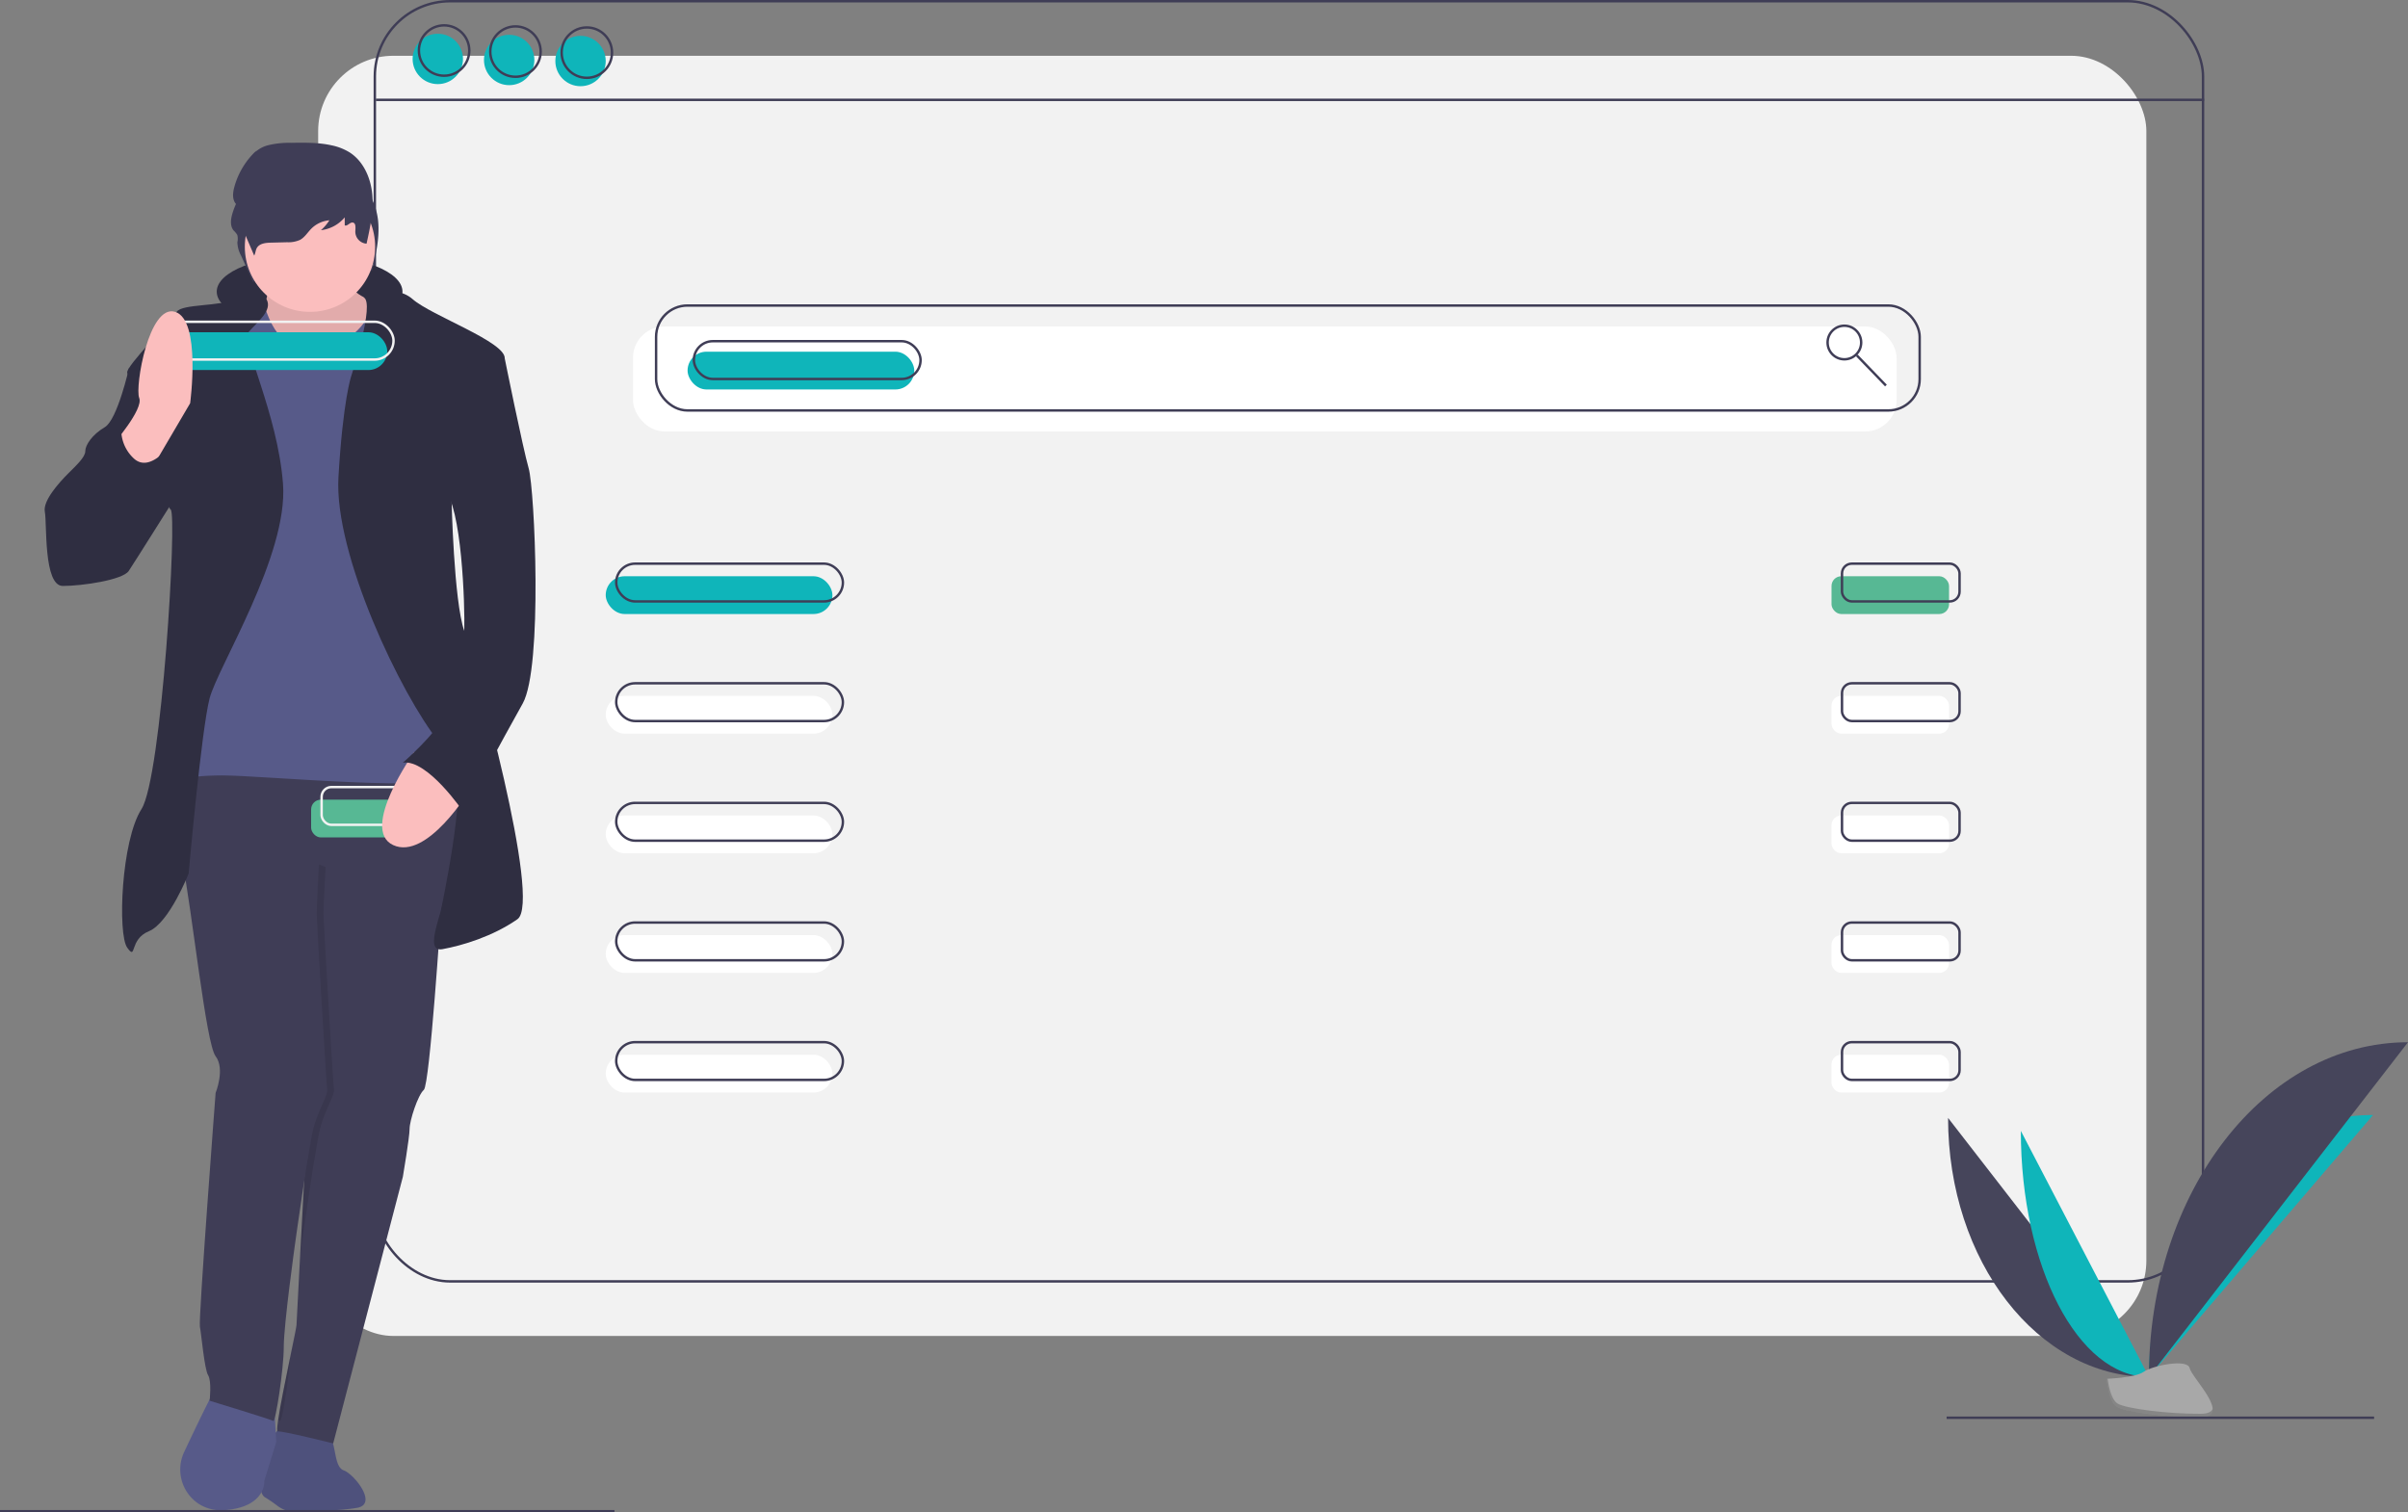 <svg xmlns="http://www.w3.org/2000/svg" id="ef501d01-dc5e-4abd-bb12-134d43e6f423" width="991.463" height="622.821" data-name="Layer 1" viewBox="0 0 991.463 622.821"><rect x="0" y="0" width="991.463" height="622.821" fill="#808080" stroke="none"/><title>domain names</title><rect width="752.734" height="527.173" x="131" y="22.97" fill="#f2f2f2" rx="30.995"/><rect width="520.259" height="43.211" x="260.633" y="134.454" fill="#fff" rx="12.89"/><rect width="752.734" height="527.173" x="154.334" y=".5" fill="none" stroke="#3f3d56" stroke-miterlimit="10" rx="30.995"/><line x1="154.766" x2="907.5" y1="41.118" y2="41.118" fill="none" stroke="#3f3d56" stroke-miterlimit="10"/><circle cx="180.26" cy="24.266" r="10.371" fill="#0fb5ba"/><circle cx="209.644" cy="24.698" r="10.371" fill="#0fb5ba"/><circle cx="239.027" cy="25.13" r="10.371" fill="#0fb5ba"/><circle cx="182.853" cy="20.809" r="10.371" fill="none" stroke="#3f3d56" stroke-miterlimit="10"/><circle cx="212.237" cy="21.241" r="10.371" fill="none" stroke="#3f3d56" stroke-miterlimit="10"/><circle cx="241.62" cy="21.673" r="10.371" fill="none" stroke="#3f3d56" stroke-miterlimit="10"/><rect width="520.259" height="43.211" x="270.139" y="125.812" fill="none" stroke="#3f3d56" stroke-miterlimit="10" rx="12.89"/><circle cx="759.399" cy="141.045" r="6.914" fill="none" stroke="#3f3d56" stroke-miterlimit="10"/><line x1="764.502" x2="776.508" y1="146.329" y2="158.763" fill="none" stroke="#3f3d56" stroke-miterlimit="10"/><rect width="93.336" height="15.556" x="283.102" y="144.824" fill="#0fb5ba" rx="7.778"/><rect width="93.336" height="15.556" x="285.695" y="140.503" fill="none" stroke="#3f3d56" stroke-miterlimit="10" rx="7.778"/><rect width="93.336" height="15.556" x="249.398" y="237.296" fill="#0fb5ba" rx="7.778"/><rect width="93.336" height="15.556" x="249.398" y="286.556" fill="#fff" rx="7.778"/><rect width="93.336" height="15.556" x="249.398" y="335.817" fill="#fff" rx="7.778"/><rect width="93.336" height="15.556" x="249.398" y="385.077" fill="#fff" rx="7.778"/><rect width="93.336" height="15.556" x="249.398" y="434.338" fill="#fff" rx="7.778"/><rect width="93.336" height="15.556" x="253.719" y="232.11" fill="none" stroke="#3f3d56" stroke-miterlimit="10" rx="7.778"/><rect width="93.336" height="15.556" x="253.719" y="281.371" fill="none" stroke="#3f3d56" stroke-miterlimit="10" rx="7.778"/><rect width="93.336" height="15.556" x="253.719" y="330.631" fill="none" stroke="#3f3d56" stroke-miterlimit="10" rx="7.778"/><rect width="93.336" height="15.556" x="253.719" y="379.892" fill="none" stroke="#3f3d56" stroke-miterlimit="10" rx="7.778"/><rect width="93.336" height="15.556" x="253.719" y="429.152" fill="none" stroke="#3f3d56" stroke-miterlimit="10" rx="7.778"/><rect width="48.396" height="15.556" x="754.101" y="237.296" fill="#57b894" rx="4.012"/><rect width="48.396" height="15.556" x="754.101" y="286.556" fill="#fff" rx="4.012"/><rect width="48.396" height="15.556" x="754.101" y="335.817" fill="#fff" rx="4.012"/><rect width="48.396" height="15.556" x="754.101" y="385.077" fill="#fff" rx="4.012"/><rect width="48.396" height="15.556" x="754.101" y="434.338" fill="#fff" rx="4.012"/><rect width="48.396" height="15.556" x="758.422" y="232.11" fill="none" stroke="#3f3d56" stroke-miterlimit="10" rx="4.012"/><rect width="48.396" height="15.556" x="758.422" y="281.371" fill="none" stroke="#3f3d56" stroke-miterlimit="10" rx="4.012"/><rect width="48.396" height="15.556" x="758.422" y="330.631" fill="none" stroke="#3f3d56" stroke-miterlimit="10" rx="4.012"/><rect width="48.396" height="15.556" x="758.422" y="379.892" fill="none" stroke="#3f3d56" stroke-miterlimit="10" rx="4.012"/><rect width="48.396" height="15.556" x="758.422" y="429.152" fill="none" stroke="#3f3d56" stroke-miterlimit="10" rx="4.012"/><rect width="47.491" height="62.293" x="154.923" y="317.928" fill="#2f2e41"/><path fill="#575a89" d="M221.723,723.562s13.26,0,17.269,4.317,2.467,14.494,6.784,16.036,14.186,13.877,5.551,15.419c-6.026,1.076-18.059,1.551-24.78,1.74a12.842,12.842,0,0,1-8.166-2.645,54.4,54.4,0,0,0-4.985-3.412c-4.626-2.775,0-21.278,0-21.278Z" transform="translate(-104.268 -138.421)"/><path d="M221.723,723.562s13.26,0,17.269,4.317,2.467,14.494,6.784,16.036,14.186,13.877,5.551,15.419c-6.026,1.076-18.059,1.551-24.78,1.74a12.842,12.842,0,0,1-8.166-2.645,54.4,54.4,0,0,0-4.985-3.412c-4.626-2.775,0-21.278,0-21.278Z" opacity=".1" transform="translate(-104.268 -138.421)"/><path fill="#3f3d56" d="M272.914,603.293c0,3.392-2.775,19.736-2.775,19.736L241.459,732.813s-20.97-5.242-22.82-4.934c-.389.065-.274-1.733.145-4.635.879-6.075,3.105-16.98,4.916-25.75,1.459-7.068,2.649-12.752,2.649-13.405,0-.759.675-13.492,1.471-28.254,1.141-21.241,2.538-46.683,2.538-46.683l-4.626-67.227,1.234-26.521,7.401-31.763,49.033,13.26,2.316,15.638.151,1.015s-4.631,71.53-7.098,73.688S272.914,599.9,272.914,603.293Z" transform="translate(-104.268 -138.421)"/><path fill="#575a89" d="M213.088,709.068s-18.503-.308-20.353,1.85c-1.263,1.474-8.274,16.167-12.597,25.345a16.926,16.926,0,0,0,5.98,21.457,17.279,17.279,0,0,0,11.242,2.539c16.653-1.542,15.727-12.027,15.727-12.027l4.934-16.036-1.234-20.97Z" transform="translate(-104.268 -138.421)"/><path d="M218.784,723.244c.879-6.075,3.105-16.98,4.916-25.75-.709,10.405-3.337,26.598-4.135,26.068A5.318,5.318,0,0,0,218.784,723.244Z" opacity=".1" transform="translate(-104.268 -138.421)"/><path d="M241.768,587.257c.308,1.85-3.084,7.401-5.242,14.186s-8.018,49.341-8.018,49.341-.274,1.958-.688,5.051c1.141-21.241,2.538-46.683,2.538-46.683l-4.626-67.227,1.234-26.521,7.401-31.763,49.033,13.26,2.316,15.638-47.34-18.105s-.925,16.653-.925,20.045S241.459,585.407,241.768,587.257Z" opacity=".1" transform="translate(-104.268 -138.421)"/><path fill="#3f3d56" d="M189.651,450.952s-14.802,19.736-10.485,41.323,9.868,75.862,13.877,81.105,0,15.111,0,15.111-7.093,93.131-6.476,96.215,1.85,17.578,3.392,20.045.617,10.485.617,10.485,25.287,7.71,26.212,8.326,4.317-21.278,4.317-30.53,4.626-42.248,4.626-42.248,5.859-42.557,8.018-49.341,5.551-12.335,5.242-14.186-4.317-69.386-4.317-72.778.925-20.045.925-20.045l50.135,19.172s11.152-52.005,5.488-57.175S189.651,450.952,189.651,450.952Z" transform="translate(-104.268 -138.421)"/><ellipse cx="127.477" cy="120.101" fill="#2f2e41" rx="38.239" ry="14.957"/><path fill="#3f3d56" d="M209.661,211.406a31.665,31.665,0,0,0-9.768,15.177c-.645,2.269-.947,4.917.581,6.77a8.857,8.857,0,0,1,1.497,1.813,6.437,6.437,0,0,1,.038,3.009,11.827,11.827,0,0,0,1.478,5.431l5.071,11.18c.561-.975.568-2.173,1.147-3.139,1.123-1.875,3.811-2.147,6.089-2.201l7.105-.167a12.983,12.983,0,0,0,5.6-.966c2.066-1.049,3.308-3.092,4.968-4.658a12.951,12.951,0,0,1,7.822-3.415,18.482,18.482,0,0,1-3.676,4.071,16.114,16.114,0,0,0,10.363-5.281l.011,3.301c1.182.443,2.194-1.315,3.456-1.173,1.498.168,1.219,2.25,1.145,3.674a5.118,5.118,0,0,0,4.894,5.041c1.554-6.643,3.117-13.411,2.497-20.19S256.2,215.993,250.152,212.308a25.048,25.048,0,0,0-7.943-2.943c-5.729-1.196-11.659-1.113-17.525-1.024a40.776,40.776,0,0,0-9.994.977c-3.231.87-6.323,2.662-7.962,5.435" transform="translate(-104.268 -138.421)"/><path fill="#fbbebe" d="M215.247,254.204s-1.542,12.644-3.701,12.644,9.251,20.662,9.251,20.662l30.838,2.467,18.503-11.719-8.943-15.111s-14.494-2.467-12.644-10.793S215.247,254.204,215.247,254.204Z" transform="translate(-104.268 -138.421)"/><path d="M215.247,254.204s-1.542,12.644-3.701,12.644,9.251,20.662,9.251,20.662l30.838,2.467,18.503-11.719-8.943-15.111s-14.494-2.467-12.644-10.793S215.247,254.204,215.247,254.204Z" opacity=".1" transform="translate(-104.268 -138.421)"/><circle cx="127.631" cy="101.598" r="26.829" fill="#fbbebe"/><path fill="#575a89" d="M234.367,281.342s18.503.925,24.362-19.736c0,0,18.195,3.701,19.736,12.335S302.519,450.335,295.118,457.736s-82.646,0-99.299,0-26.212,3.392-26.212,3.392l22.512-105.158,2.467-71.853,4.317-19.12s12.716-3.82,14.222-.368S218.947,284.734,234.367,281.342Z" transform="translate(-104.268 -138.421)"/><path fill="#2f2e41" d="M213.97,261.605s-7.667-3.084-13.217,0-21.587,1.85-23.745,5.242-20.97,22.512-20.353,24.979,15.111,54.584,17.886,56.434-3.701,110.401-12.027,123.353-9.868,51.5-5.859,57.051.617-3.392,8.943-6.784,16.344-23.745,16.344-23.745,5.242-59.209,8.635-72.161,32.38-58.901,30.221-88.197-17.578-58.593-14.186-62.602S216.703,266.231,213.97,261.605Z" transform="translate(-104.268 -138.421)"/><path fill="#2f2e41" d="M253.949,260.834s12.489-6.013,20.199.771,38.239,17.578,37.931,24.362-21.895,57.976-21.895,57.976.925,42.248,5.242,54.275S327.498,509.853,317.321,516.946s-22.512,10.793-30.838,12.335.617-16.344,1.542-25.287,12.335-41.015-3.084-60.135S241.768,366.764,243.618,335s5.242-41.632,5.242-41.632S258.883,262.993,253.949,260.834Z" transform="translate(-104.268 -138.421)"/><path fill="#2f2e41" d="M162.822,289.976H157.391s-4.746,21.278-9.988,24.362-8.018,7.401-8.018,9.868-3.701,5.859-7.093,9.251-10.485,11.102-9.56,15.727-.617,30.53,7.401,30.53,24.671-2.467,27.138-6.168,19.12-30.221,19.12-30.221Z" transform="translate(-104.268 -138.421)"/><path fill="none" stroke="#f0f" stroke-miterlimit="10" d="M229.124,727.571" transform="translate(-104.268 -138.421)"/><path fill="#3f3d56" d="M209.973,200.304a31.912,31.912,0,0,0-9.236,15.177c-.61,2.269-.896,4.917.549,6.77a8.77,8.77,0,0,1,1.415,1.813,6.797,6.797,0,0,1,.036,3.009,12.356,12.356,0,0,0,1.397,5.431l4.795,11.18c.531-.975.537-2.173,1.085-3.139,1.062-1.875,3.604-2.147,5.758-2.201l6.718-.167a11.684,11.684,0,0,0,5.295-.966c1.953-1.049,3.128-3.092,4.697-4.658a11.937,11.937,0,0,1,7.396-3.415,18.168,18.168,0,0,1-3.476,4.071,14.973,14.973,0,0,0,9.799-5.281l.011,3.301c1.117.443,2.075-1.315,3.268-1.173,1.416.168,1.153,2.25,1.083,3.674a4.998,4.998,0,0,0,4.627,5.041c1.469-6.643,2.948-13.411,2.361-20.19s-3.572-13.693-9.291-17.378a22.892,22.892,0,0,0-7.51-2.943c-5.417-1.196-11.024-1.113-16.571-1.024a36.537,36.537,0,0,0-9.45.977,12.307,12.307,0,0,0-7.529,5.435" transform="translate(-104.268 -138.421)"/><rect width="93.336" height="15.556" x="66.102" y="136.824" fill="#0fb5ba" rx="7.778"/><rect width="93.336" height="15.556" x="68.695" y="132.503" fill="none" stroke="#f2f2f2" stroke-miterlimit="10" rx="7.778"/><path fill="#fbbebe" d="M150.795,321.431s12.644-14.494,10.793-19.12,4.009-38.856,14.802-35.464,6.168,37.623,6.168,37.623l-16.653,28.371-8.635-3.084Z" transform="translate(-104.268 -138.421)"/><path fill="#2f2e41" d="M154.496,312.18l-23.745,28.988s-11.41,30.53,4.009,30.53,27.446-20.045,27.446-20.045l12.644-30.53s-8.943,12.644-15.727,5.859A16.118,16.118,0,0,1,154.496,312.18Z" transform="translate(-104.268 -138.421)"/><rect width="48.396" height="15.556" x="128.101" y="329.296" fill="#57b894" rx="4.012"/><rect width="48.396" height="15.556" x="132.422" y="324.11" fill="none" stroke="#f2f2f2" stroke-miterlimit="10" rx="4.012"/><path fill="#fbbebe" d="M274.744,448.246s-22.491,31.693-8.614,38.169,31.455-22.512,31.455-22.512Z" transform="translate(-104.268 -138.421)"/><path fill="#2f2e41" d="M299.744,281.342l12.335,4.626s7.401,36.697,9.868,45.332,5.859,82.03-2.467,96.832-24.362,44.715-24.362,44.715-14.802-21.895-24.979-20.353c0,0,14.186-12.335,16.344-18.811s8.635-24.979,8.943-35.464-1-51.318-8.364-58.502S299.744,281.342,299.744,281.342Z" transform="translate(-104.268 -138.421)"/><line x2="253" y1="622.321" y2="622.321" fill="none" stroke="#3f3d56" stroke-miterlimit="10"/><path fill="#46455b" d="M906.362,598.774c0,58.96,36.989,106.67,82.699,106.67" transform="translate(-104.268 -138.421)"/><path fill="#0fb5ba" d="M989.061,705.444c0-59.623,41.277-107.869,92.288-107.869" transform="translate(-104.268 -138.421)"/><path fill="#0fb5ba" d="M936.326,604.118c0,56.006,23.587,101.325,52.736,101.325" transform="translate(-104.268 -138.421)"/><path fill="#46455b" d="M989.061,705.444c0-76.185,47.71-137.832,106.67-137.832" transform="translate(-104.268 -138.421)"/><path fill="#a8a8a8" d="M971.664,706.196s11.728-.361,15.263-2.878,18.041-5.522,18.918-1.486,17.625,20.076,4.384,20.183-30.766-2.062-34.294-4.211S971.664,706.196,971.664,706.196Z" transform="translate(-104.268 -138.421)"/><path d="M1010.464,720.61c-13.241.107-30.766-2.062-34.294-4.211-2.687-1.637-3.757-7.509-4.115-10.218-.248.011-.392.015-.392.015s.743,9.459,4.271,11.608,21.053,4.318,34.294,4.211c3.822-.031,5.142-1.391,5.07-3.405C1014.767,719.827,1013.309,720.587,1010.464,720.61Z" opacity=".2" transform="translate(-104.268 -138.421)"/><line x1="801.5" x2="977.5" y1="583.821" y2="583.821" fill="none" stroke="#3f3d56" stroke-miterlimit="10"/></svg>